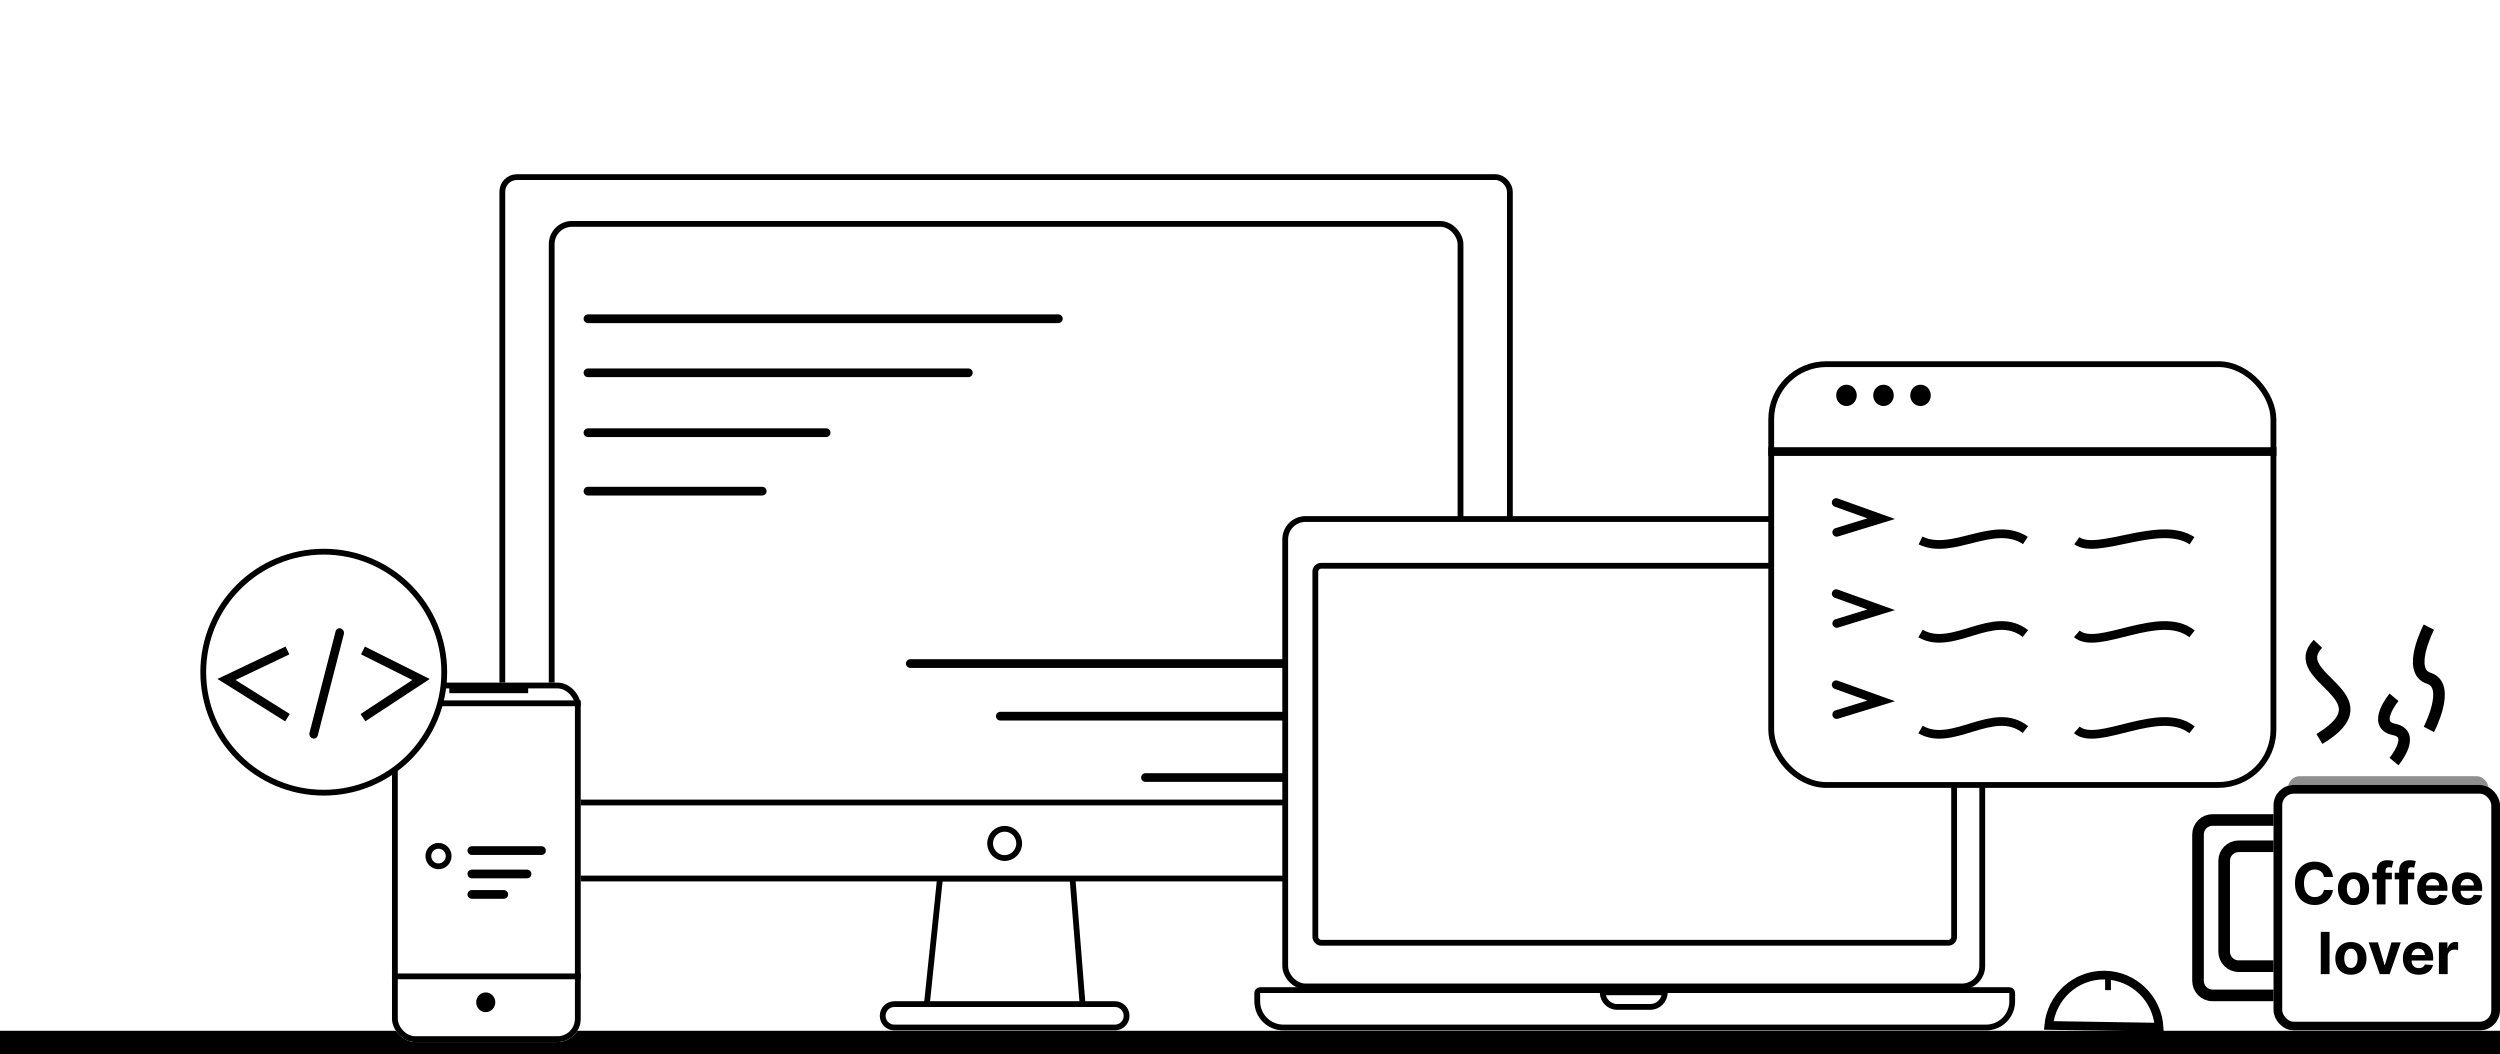 <svg width="861" height="363" viewBox="0 0 861 363" fill="none" xmlns="http://www.w3.org/2000/svg">
<rect width="861" height="363" fill="black"/>
<rect width="861" height="355" fill="white"/>
<path d="M705.582 353.164C706.502 343.336 714.848 335.666 724.865 335.825C734.881 335.983 742.981 343.912 743.59 353.764L705.582 353.164Z" fill="white" stroke="black" stroke-width="3"/>
<line x1="726" y1="336" x2="726" y2="341" stroke="black" stroke-width="2"/>
<path d="M319.11 346.833L323.722 302.538H369.368L372.917 346.833H319.11Z" fill="white" stroke="black" stroke-width="2"/>
<path d="M304 349.846C304 347.629 305.799 345.814 308 345.814H384C386.201 345.814 388 347.629 388 349.846C388 352.064 386.201 353.878 384 353.878H308C305.799 353.878 304 352.064 304 349.846Z" fill="white" stroke="black" stroke-width="2"/>
<rect x="173" y="61" width="347" height="241.551" rx="5" fill="white" stroke="black" stroke-width="2"/>
<rect x="190" y="77.103" width="313" height="199.282" rx="7" fill="white" stroke="black" stroke-width="2"/>
<path d="M351 290.468C351 293.257 348.755 295.506 346 295.506C343.245 295.506 341 293.257 341 290.468C341 287.679 343.245 285.429 346 285.429C348.755 285.429 351 287.679 351 290.468Z" fill="white" stroke="black" stroke-width="2"/>
<g filter="url(#filter0_dd_0_1)">
<line x1="202.488" y1="141.026" x2="284.512" y2="141.026" stroke="black" stroke-width="3" stroke-linecap="round"/>
</g>
<g filter="url(#filter1_dd_0_1)">
<line x1="202.5" y1="161.154" x2="262.508" y2="161.154" stroke="black" stroke-width="3" stroke-linecap="round"/>
</g>
<g filter="url(#filter2_dd_0_1)">
<line x1="202.498" y1="120.394" x2="333.502" y2="120.394" stroke="black" stroke-width="3" stroke-linecap="round"/>
</g>
<g filter="url(#filter3_dd_0_1)">
<line x1="202.494" y1="101.776" x2="364.506" y2="101.776" stroke="black" stroke-width="3" stroke-linecap="round"/>
</g>
<g filter="url(#filter4_dd_0_1)">
<line x1="1.5" y1="-1.5" x2="84.5" y2="-1.5" transform="matrix(-1 0 0 1 479 261.282)" stroke="black" stroke-width="3" stroke-linecap="round"/>
</g>
<g filter="url(#filter5_dd_0_1)">
<line x1="1.5" y1="-1.5" x2="134.5" y2="-1.5" transform="matrix(-1 0 0 1 479 240.147)" stroke="black" stroke-width="3" stroke-linecap="round"/>
</g>
<g filter="url(#filter6_dd_0_1)">
<line x1="1.5" y1="-1.5" x2="165.5" y2="-1.5" transform="matrix(-1 0 0 1 479 222.032)" stroke="black" stroke-width="3" stroke-linecap="round"/>
</g>
<g filter="url(#filter7_d_0_1)">
<rect x="135" y="231.09" width="65" height="123.788" rx="8" fill="white"/>
<rect x="136" y="232.09" width="63" height="121.788" rx="7" stroke="black" stroke-width="2"/>
</g>
<line x1="135" y1="242.218" x2="200.005" y2="242.218" stroke="black" stroke-width="2"/>
<line x1="135" y1="336.262" x2="200.005" y2="336.262" stroke="black" stroke-width="2"/>
<line x1="154.747" y1="237.734" x2="181.899" y2="237.734" stroke="black" stroke-width="2"/>
<g filter="url(#filter8_d_0_1)">
<ellipse cx="151.019" cy="290.828" rx="4.5" ry="4.529" fill="white"/>
<path d="M154.519 290.828C154.519 292.783 152.946 294.357 151.019 294.357C149.092 294.357 147.519 292.783 147.519 290.828C147.519 288.873 149.092 287.3 151.019 287.3C152.946 287.3 154.519 288.873 154.519 290.828Z" stroke="black" stroke-width="2"/>
</g>
<ellipse cx="167.291" cy="345.192" rx="3.291" ry="3.398" fill="black"/>
<g filter="url(#filter9_dd_0_1)">
<line x1="162.5" y1="284.942" x2="186.5" y2="284.942" stroke="black" stroke-width="3" stroke-linecap="round"/>
</g>
<g filter="url(#filter10_dd_0_1)">
<line x1="162.5" y1="300.038" x2="173.5" y2="300.038" stroke="black" stroke-width="3" stroke-linecap="round"/>
</g>
<g filter="url(#filter11_dd_0_1)">
<line x1="162.5" y1="292.994" x2="181.5" y2="292.994" stroke="black" stroke-width="3" stroke-linecap="round"/>
</g>
<circle cx="111.5" cy="231.5" r="41.5" fill="white" stroke="black" stroke-width="2"/>
<g filter="url(#filter12_d_0_1)">
<path d="M125 220.019L145 230.015L125 243.167" stroke="black" stroke-width="3"/>
</g>
<g filter="url(#filter13_d_0_1)">
<path d="M99 220.019L78 230.015L99 243.167" stroke="black" stroke-width="3"/>
</g>
<g filter="url(#filter14_d_0_1)">
<line x1="1.5" y1="-1.5" x2="37.589" y2="-1.5" transform="matrix(-0.249 0.968 -0.948 -0.318 115.957 211.968)" stroke="black" stroke-width="3" stroke-linecap="round"/>
</g>
<g filter="url(#filter15_f_0_1)">
<rect x="788" y="267.321" width="69" height="8.051" rx="4.026" fill="#8F8F8F"/>
</g>
<path d="M757 287.404C757 284.642 759.239 282.404 762 282.404H806C808.761 282.404 811 284.642 811 287.404V337.814C811 340.576 808.761 342.814 806 342.814H762C759.239 342.814 757 340.576 757 337.814V287.404Z" fill="white" stroke="black" stroke-width="4"/>
<path d="M766 296.462C766 293.7 768.239 291.462 771 291.462H796C798.761 291.462 801 293.7 801 296.462V327.75C801 330.511 798.761 332.75 796 332.75H771C768.239 332.75 766 330.511 766 327.75V296.462Z" fill="white" stroke="black" stroke-width="4"/>
<g filter="url(#filter16_b_0_1)">
<rect x="783" y="270.34" width="78" height="84.538" rx="7" fill="white"/>
<rect x="784.5" y="271.84" width="75" height="81.538" rx="5.5" stroke="black" stroke-width="3"/>
</g>
<g filter="url(#filter17_d_0_1)">
<path d="M803.473 298.028H800.362C800.305 297.625 800.189 297.268 800.014 296.955C799.839 296.638 799.614 296.368 799.339 296.146C799.065 295.923 798.748 295.753 798.388 295.634C798.033 295.516 797.647 295.457 797.23 295.457C796.477 295.457 795.821 295.644 795.263 296.018C794.704 296.387 794.271 296.927 793.963 297.637C793.655 298.343 793.501 299.2 793.501 300.208C793.501 301.245 793.655 302.116 793.963 302.822C794.276 303.527 794.711 304.06 795.27 304.42C795.829 304.78 796.475 304.959 797.209 304.959C797.621 304.959 798.002 304.905 798.352 304.796C798.707 304.687 799.022 304.529 799.297 304.32C799.571 304.107 799.799 303.849 799.979 303.546C800.163 303.243 800.291 302.897 800.362 302.509L803.473 302.523C803.393 303.191 803.191 303.835 802.869 304.455C802.552 305.071 802.124 305.622 801.584 306.11C801.049 306.593 800.41 306.977 799.666 307.261C798.928 307.54 798.092 307.68 797.159 307.68C795.862 307.68 794.702 307.386 793.679 306.799C792.661 306.212 791.856 305.362 791.264 304.249C790.677 303.137 790.384 301.789 790.384 300.208C790.384 298.622 790.682 297.272 791.278 296.16C791.875 295.047 792.685 294.2 793.707 293.617C794.73 293.03 795.881 292.736 797.159 292.736C798.002 292.736 798.783 292.855 799.503 293.092C800.227 293.328 800.869 293.674 801.428 294.129C801.986 294.578 802.441 295.13 802.791 295.783C803.146 296.437 803.374 297.185 803.473 298.028ZM810.55 307.694C809.447 307.694 808.493 307.459 807.688 306.991C806.888 306.517 806.27 305.859 805.835 305.016C805.399 304.169 805.181 303.186 805.181 302.069C805.181 300.942 805.399 299.957 805.835 299.114C806.27 298.267 806.888 297.609 807.688 297.14C808.493 296.666 809.447 296.43 810.55 296.43C811.654 296.43 812.605 296.666 813.406 297.14C814.21 297.609 814.831 298.267 815.266 299.114C815.702 299.957 815.92 300.942 815.92 302.069C815.92 303.186 815.702 304.169 815.266 305.016C814.831 305.859 814.21 306.517 813.406 306.991C812.605 307.459 811.654 307.694 810.55 307.694ZM810.565 305.35C811.067 305.35 811.486 305.208 811.822 304.924C812.158 304.635 812.411 304.242 812.582 303.745C812.757 303.248 812.844 302.682 812.844 302.048C812.844 301.413 812.757 300.847 812.582 300.35C812.411 299.853 812.158 299.46 811.822 299.171C811.486 298.882 811.067 298.738 810.565 298.738C810.058 298.738 809.632 298.882 809.286 299.171C808.945 299.46 808.687 299.853 808.512 300.35C808.342 300.847 808.256 301.413 808.256 302.048C808.256 302.682 808.342 303.248 808.512 303.745C808.687 304.242 808.945 304.635 809.286 304.924C809.632 305.208 810.058 305.35 810.565 305.35ZM823.754 296.572V298.844H817.021V296.572H823.754ZM818.562 307.481V295.783C818.562 294.993 818.716 294.337 819.023 293.816C819.336 293.295 819.762 292.905 820.302 292.644C820.842 292.384 821.455 292.254 822.141 292.254C822.605 292.254 823.029 292.289 823.413 292.36C823.801 292.431 824.09 292.495 824.279 292.552L823.739 294.825C823.621 294.787 823.474 294.751 823.299 294.718C823.129 294.685 822.953 294.668 822.773 294.668C822.328 294.668 822.018 294.772 821.843 294.981C821.668 295.184 821.58 295.471 821.58 295.84V307.481H818.562ZM831.468 296.572V298.844H824.735V296.572H831.468ZM826.277 307.481V295.783C826.277 294.993 826.431 294.337 826.738 293.816C827.051 293.295 827.477 292.905 828.017 292.644C828.556 292.384 829.17 292.254 829.856 292.254C830.32 292.254 830.744 292.289 831.127 292.36C831.516 292.431 831.805 292.495 831.994 292.552L831.454 294.825C831.336 294.787 831.189 294.751 831.014 294.718C830.843 294.685 830.668 294.668 830.488 294.668C830.043 294.668 829.733 294.772 829.558 294.981C829.383 295.184 829.295 295.471 829.295 295.84V307.481H826.277ZM837.898 307.694C836.776 307.694 835.81 307.467 835 307.012C834.195 306.553 833.575 305.904 833.139 305.066C832.704 304.223 832.486 303.227 832.486 302.076C832.486 300.954 832.704 299.969 833.139 299.121C833.575 298.274 834.188 297.613 834.979 297.14C835.774 296.666 836.707 296.43 837.777 296.43C838.497 296.43 839.167 296.546 839.787 296.778C840.412 297.005 840.956 297.348 841.42 297.807C841.889 298.267 842.254 298.844 842.514 299.54C842.775 300.232 842.905 301.041 842.905 301.969V302.8H833.693V300.925H840.057C840.057 300.49 839.962 300.104 839.773 299.768C839.583 299.432 839.321 299.169 838.984 298.979C838.653 298.785 838.267 298.688 837.827 298.688C837.367 298.688 836.96 298.795 836.605 299.008C836.255 299.216 835.98 299.498 835.781 299.853C835.582 300.203 835.481 300.594 835.476 301.025V302.807C835.476 303.347 835.575 303.814 835.774 304.207C835.978 304.6 836.264 304.903 836.634 305.116C837.003 305.329 837.441 305.435 837.947 305.435C838.284 305.435 838.591 305.388 838.871 305.293C839.15 305.199 839.389 305.057 839.588 304.867C839.787 304.678 839.938 304.446 840.043 304.171L842.841 304.356C842.699 305.028 842.408 305.615 841.967 306.117C841.532 306.614 840.968 307.003 840.277 307.282C839.59 307.557 838.797 307.694 837.898 307.694ZM849.851 307.694C848.729 307.694 847.763 307.467 846.953 307.012C846.148 306.553 845.528 305.904 845.092 305.066C844.657 304.223 844.439 303.227 844.439 302.076C844.439 300.954 844.657 299.969 845.092 299.121C845.528 298.274 846.141 297.613 846.932 297.14C847.727 296.666 848.66 296.43 849.73 296.43C850.45 296.43 851.12 296.546 851.74 296.778C852.365 297.005 852.91 297.348 853.374 297.807C853.842 298.267 854.207 298.844 854.467 299.54C854.728 300.232 854.858 301.041 854.858 301.969V302.8H845.646V300.925H852.01C852.01 300.49 851.915 300.104 851.726 299.768C851.536 299.432 851.274 299.169 850.938 298.979C850.606 298.785 850.22 298.688 849.78 298.688C849.321 298.688 848.913 298.795 848.558 299.008C848.208 299.216 847.933 299.498 847.734 299.853C847.536 300.203 847.434 300.594 847.429 301.025V302.807C847.429 303.347 847.528 303.814 847.727 304.207C847.931 304.6 848.217 304.903 848.587 305.116C848.956 305.329 849.394 305.435 849.901 305.435C850.237 305.435 850.545 305.388 850.824 305.293C851.103 305.199 851.342 305.057 851.541 304.867C851.74 304.678 851.892 304.446 851.996 304.171L854.794 304.356C854.652 305.028 854.361 305.615 853.92 306.117C853.485 306.614 852.921 307.003 852.23 307.282C851.544 307.557 850.75 307.694 849.851 307.694ZM802.299 316.935V331.481H799.274V316.935H802.299ZM809.652 331.694C808.549 331.694 807.595 331.459 806.79 330.991C805.99 330.517 805.372 329.859 804.936 329.016C804.5 328.169 804.283 327.186 804.283 326.069C804.283 324.942 804.5 323.957 804.936 323.114C805.372 322.267 805.99 321.609 806.79 321.14C807.595 320.666 808.549 320.43 809.652 320.43C810.755 320.43 811.707 320.666 812.507 321.14C813.312 321.609 813.932 322.267 814.368 323.114C814.804 323.957 815.021 324.942 815.021 326.069C815.021 327.186 814.804 328.169 814.368 329.016C813.932 329.859 813.312 330.517 812.507 330.991C811.707 331.459 810.755 331.694 809.652 331.694ZM809.666 329.35C810.168 329.35 810.587 329.208 810.923 328.924C811.259 328.635 811.513 328.242 811.683 327.745C811.858 327.248 811.946 326.682 811.946 326.048C811.946 325.413 811.858 324.847 811.683 324.35C811.513 323.853 811.259 323.46 810.923 323.171C810.587 322.882 810.168 322.738 809.666 322.738C809.16 322.738 808.733 322.882 808.388 323.171C808.047 323.46 807.789 323.853 807.614 324.35C807.443 324.847 807.358 325.413 807.358 326.048C807.358 326.682 807.443 327.248 807.614 327.745C807.789 328.242 808.047 328.635 808.388 328.924C808.733 329.208 809.16 329.35 809.666 329.35ZM826.808 320.572L822.994 331.481H819.585L815.771 320.572H818.967L821.232 328.377H821.346L823.604 320.572H826.808ZM832.976 331.694C831.854 331.694 830.888 331.467 830.078 331.012C829.273 330.553 828.653 329.904 828.217 329.066C827.782 328.223 827.564 327.227 827.564 326.076C827.564 324.954 827.782 323.969 828.217 323.121C828.653 322.274 829.266 321.613 830.057 321.14C830.852 320.666 831.785 320.43 832.855 320.43C833.575 320.43 834.245 320.546 834.865 320.778C835.49 321.005 836.035 321.348 836.499 321.807C836.967 322.267 837.332 322.844 837.592 323.54C837.853 324.232 837.983 325.041 837.983 325.969V326.8H828.771V324.925H835.135C835.135 324.49 835.04 324.104 834.851 323.768C834.661 323.432 834.399 323.169 834.062 322.979C833.731 322.785 833.345 322.688 832.905 322.688C832.446 322.688 832.038 322.795 831.683 323.008C831.333 323.216 831.058 323.498 830.859 323.853C830.661 324.203 830.559 324.594 830.554 325.025V326.807C830.554 327.347 830.653 327.814 830.852 328.207C831.056 328.6 831.342 328.903 831.712 329.116C832.081 329.329 832.519 329.435 833.026 329.435C833.362 329.435 833.67 329.388 833.949 329.293C834.228 329.199 834.467 329.057 834.666 328.867C834.865 328.678 835.017 328.446 835.121 328.171L837.919 328.356C837.777 329.028 837.486 329.615 837.045 330.117C836.61 330.614 836.046 331.003 835.355 331.282C834.669 331.557 833.875 331.694 832.976 331.694ZM839.957 331.481V320.572H842.891V322.475H843.004C843.203 321.798 843.537 321.287 844.006 320.941C844.474 320.591 845.014 320.415 845.625 320.415C845.777 320.415 845.94 320.425 846.115 320.444C846.29 320.463 846.444 320.489 846.577 320.522V323.207C846.435 323.164 846.238 323.126 845.987 323.093C845.736 323.06 845.507 323.043 845.298 323.043C844.853 323.043 844.455 323.14 844.105 323.334C843.759 323.524 843.485 323.789 843.281 324.13C843.082 324.471 842.983 324.864 842.983 325.309V331.481H839.957Z" fill="black"/>
</g>
<g filter="url(#filter18_f_0_1)">
<path d="M798.283 221.739C786.915 233.573 823.381 239.701 798.8 254.498" stroke="black" stroke-width="4"/>
</g>
<g filter="url(#filter19_f_0_1)">
<path d="M824.5 240.147C824.5 240.147 816.625 249.636 824.5 251.218C832.375 252.799 824.5 262.288 824.5 262.288" stroke="black" stroke-width="4"/>
</g>
<g filter="url(#filter20_f_0_1)">
<path d="M836.5 215.994C836.5 215.994 828.625 231.09 836.5 233.606C844.375 236.122 836.5 251.218 836.5 251.218" stroke="black" stroke-width="4"/>
</g>
<rect x="442.627" y="178.75" width="240.058" height="160.988" rx="7" fill="white" stroke="black" stroke-width="2"/>
<rect x="453" y="194.853" width="220" height="129.84" rx="2" fill="white" stroke="black" stroke-width="2"/>
<path d="M433 341.993C433 341.441 433.448 340.993 434 340.993H692C692.552 340.993 693 341.441 693 341.993V344.878C693 349.849 688.971 353.878 684 353.878H442C437.029 353.878 433 349.849 433 344.878V341.993Z" fill="white" stroke="black" stroke-width="2"/>
<path d="M551.966 341.738H573.346V341.783C573.346 344.544 571.108 346.783 568.346 346.783H556.966C554.204 346.783 551.966 344.544 551.966 341.783V341.738Z" fill="white" stroke="black" stroke-width="2"/>
<rect x="610.006" y="125.41" width="172.964" height="144.936" rx="19" fill="white" stroke="black" stroke-width="2"/>
<path d="M632.57 246.088L647.879 241.387L632.382 235.831" stroke="black" stroke-width="3" stroke-linecap="round"/>
<path d="M632.57 183.333L647.879 178.631L632.382 173.075" stroke="black" stroke-width="3" stroke-linecap="round"/>
<path d="M632.57 214.71L647.879 210.009L632.382 204.453" stroke="black" stroke-width="3" stroke-linecap="round"/>
<g filter="url(#filter21_dd_0_1)">
<path d="M661.425 178.14C672.504 183.501 686.472 170.914 697.551 178.14" stroke="black" stroke-width="3"/>
</g>
<g filter="url(#filter22_dd_0_1)">
<path d="M715.26 178.229C722.344 183.379 743.849 170.853 754.928 178.229" stroke="black" stroke-width="3"/>
</g>
<g filter="url(#filter23_dd_0_1)">
<path d="M661.425 210.191C672.504 216.624 686.472 201.52 697.551 210.191" stroke="black" stroke-width="3"/>
</g>
<g filter="url(#filter24_dd_0_1)">
<path d="M715.26 210.298C722.344 216.479 743.849 201.447 754.928 210.299" stroke="black" stroke-width="3"/>
</g>
<g filter="url(#filter25_dd_0_1)">
<path d="M661.425 243.252C672.504 249.685 686.472 234.581 697.551 243.252" stroke="black" stroke-width="3"/>
</g>
<g filter="url(#filter26_dd_0_1)">
<path d="M715.26 243.359C722.344 249.54 743.849 234.507 754.928 243.359" stroke="black" stroke-width="3"/>
</g>
<g filter="url(#filter27_dd_0_1)">
<line x1="609" y1="147.522" x2="784" y2="147.522" stroke="black" stroke-width="3"/>
</g>
<ellipse cx="661.425" cy="136.165" rx="3.542" ry="3.673" fill="black"/>
<ellipse cx="648.674" cy="136.165" rx="3.542" ry="3.673" fill="black"/>
<ellipse cx="635.924" cy="136.165" rx="3.542" ry="3.673" fill="black"/>
<defs>
<filter id="filter0_dd_0_1" x="196.988" y="139.526" width="93.023" height="11" filterUnits="userSpaceOnUse" color-interpolation-filters="sRGB">
<feFlood flood-opacity="0" result="BackgroundImageFix"/>
<feColorMatrix in="SourceAlpha" type="matrix" values="0 0 0 0 0 0 0 0 0 0 0 0 0 0 0 0 0 0 127 0" result="hardAlpha"/>
<feOffset dy="4"/>
<feGaussianBlur stdDeviation="2"/>
<feComposite in2="hardAlpha" operator="out"/>
<feColorMatrix type="matrix" values="0 0 0 0 0 0 0 0 0 0 0 0 0 0 0 0 0 0 0.25 0"/>
<feBlend mode="normal" in2="BackgroundImageFix" result="effect1_dropShadow_0_1"/>
<feColorMatrix in="SourceAlpha" type="matrix" values="0 0 0 0 0 0 0 0 0 0 0 0 0 0 0 0 0 0 127 0" result="hardAlpha"/>
<feOffset dy="4"/>
<feGaussianBlur stdDeviation="2"/>
<feComposite in2="hardAlpha" operator="out"/>
<feColorMatrix type="matrix" values="0 0 0 0 0 0 0 0 0 0 0 0 0 0 0 0 0 0 0.25 0"/>
<feBlend mode="normal" in2="effect1_dropShadow_0_1" result="effect2_dropShadow_0_1"/>
<feBlend mode="normal" in="SourceGraphic" in2="effect2_dropShadow_0_1" result="shape"/>
</filter>
<filter id="filter1_dd_0_1" x="197" y="159.654" width="71.008" height="11" filterUnits="userSpaceOnUse" color-interpolation-filters="sRGB">
<feFlood flood-opacity="0" result="BackgroundImageFix"/>
<feColorMatrix in="SourceAlpha" type="matrix" values="0 0 0 0 0 0 0 0 0 0 0 0 0 0 0 0 0 0 127 0" result="hardAlpha"/>
<feOffset dy="4"/>
<feGaussianBlur stdDeviation="2"/>
<feComposite in2="hardAlpha" operator="out"/>
<feColorMatrix type="matrix" values="0 0 0 0 0 0 0 0 0 0 0 0 0 0 0 0 0 0 0.25 0"/>
<feBlend mode="normal" in2="BackgroundImageFix" result="effect1_dropShadow_0_1"/>
<feColorMatrix in="SourceAlpha" type="matrix" values="0 0 0 0 0 0 0 0 0 0 0 0 0 0 0 0 0 0 127 0" result="hardAlpha"/>
<feOffset dy="4"/>
<feGaussianBlur stdDeviation="2"/>
<feComposite in2="hardAlpha" operator="out"/>
<feColorMatrix type="matrix" values="0 0 0 0 0 0 0 0 0 0 0 0 0 0 0 0 0 0 0.25 0"/>
<feBlend mode="normal" in2="effect1_dropShadow_0_1" result="effect2_dropShadow_0_1"/>
<feBlend mode="normal" in="SourceGraphic" in2="effect2_dropShadow_0_1" result="shape"/>
</filter>
<filter id="filter2_dd_0_1" x="196.998" y="118.894" width="142.004" height="11" filterUnits="userSpaceOnUse" color-interpolation-filters="sRGB">
<feFlood flood-opacity="0" result="BackgroundImageFix"/>
<feColorMatrix in="SourceAlpha" type="matrix" values="0 0 0 0 0 0 0 0 0 0 0 0 0 0 0 0 0 0 127 0" result="hardAlpha"/>
<feOffset dy="4"/>
<feGaussianBlur stdDeviation="2"/>
<feComposite in2="hardAlpha" operator="out"/>
<feColorMatrix type="matrix" values="0 0 0 0 0 0 0 0 0 0 0 0 0 0 0 0 0 0 0.25 0"/>
<feBlend mode="normal" in2="BackgroundImageFix" result="effect1_dropShadow_0_1"/>
<feColorMatrix in="SourceAlpha" type="matrix" values="0 0 0 0 0 0 0 0 0 0 0 0 0 0 0 0 0 0 127 0" result="hardAlpha"/>
<feOffset dy="4"/>
<feGaussianBlur stdDeviation="2"/>
<feComposite in2="hardAlpha" operator="out"/>
<feColorMatrix type="matrix" values="0 0 0 0 0 0 0 0 0 0 0 0 0 0 0 0 0 0 0.25 0"/>
<feBlend mode="normal" in2="effect1_dropShadow_0_1" result="effect2_dropShadow_0_1"/>
<feBlend mode="normal" in="SourceGraphic" in2="effect2_dropShadow_0_1" result="shape"/>
</filter>
<filter id="filter3_dd_0_1" x="196.994" y="100.276" width="173.012" height="11" filterUnits="userSpaceOnUse" color-interpolation-filters="sRGB">
<feFlood flood-opacity="0" result="BackgroundImageFix"/>
<feColorMatrix in="SourceAlpha" type="matrix" values="0 0 0 0 0 0 0 0 0 0 0 0 0 0 0 0 0 0 127 0" result="hardAlpha"/>
<feOffset dy="4"/>
<feGaussianBlur stdDeviation="2"/>
<feComposite in2="hardAlpha" operator="out"/>
<feColorMatrix type="matrix" values="0 0 0 0 0 0 0 0 0 0 0 0 0 0 0 0 0 0 0.25 0"/>
<feBlend mode="normal" in2="BackgroundImageFix" result="effect1_dropShadow_0_1"/>
<feColorMatrix in="SourceAlpha" type="matrix" values="0 0 0 0 0 0 0 0 0 0 0 0 0 0 0 0 0 0 127 0" result="hardAlpha"/>
<feOffset dy="4"/>
<feGaussianBlur stdDeviation="2"/>
<feComposite in2="hardAlpha" operator="out"/>
<feColorMatrix type="matrix" values="0 0 0 0 0 0 0 0 0 0 0 0 0 0 0 0 0 0 0.25 0"/>
<feBlend mode="normal" in2="effect1_dropShadow_0_1" result="effect2_dropShadow_0_1"/>
<feBlend mode="normal" in="SourceGraphic" in2="effect2_dropShadow_0_1" result="shape"/>
</filter>
<filter id="filter4_dd_0_1" x="389" y="258.282" width="94" height="11" filterUnits="userSpaceOnUse" color-interpolation-filters="sRGB">
<feFlood flood-opacity="0" result="BackgroundImageFix"/>
<feColorMatrix in="SourceAlpha" type="matrix" values="0 0 0 0 0 0 0 0 0 0 0 0 0 0 0 0 0 0 127 0" result="hardAlpha"/>
<feOffset dy="4"/>
<feGaussianBlur stdDeviation="2"/>
<feComposite in2="hardAlpha" operator="out"/>
<feColorMatrix type="matrix" values="0 0 0 0 0 0 0 0 0 0 0 0 0 0 0 0 0 0 0.25 0"/>
<feBlend mode="normal" in2="BackgroundImageFix" result="effect1_dropShadow_0_1"/>
<feColorMatrix in="SourceAlpha" type="matrix" values="0 0 0 0 0 0 0 0 0 0 0 0 0 0 0 0 0 0 127 0" result="hardAlpha"/>
<feOffset dy="4"/>
<feGaussianBlur stdDeviation="2"/>
<feComposite in2="hardAlpha" operator="out"/>
<feColorMatrix type="matrix" values="0 0 0 0 0 0 0 0 0 0 0 0 0 0 0 0 0 0 0.25 0"/>
<feBlend mode="normal" in2="effect1_dropShadow_0_1" result="effect2_dropShadow_0_1"/>
<feBlend mode="normal" in="SourceGraphic" in2="effect2_dropShadow_0_1" result="shape"/>
</filter>
<filter id="filter5_dd_0_1" x="339" y="237.147" width="144" height="11" filterUnits="userSpaceOnUse" color-interpolation-filters="sRGB">
<feFlood flood-opacity="0" result="BackgroundImageFix"/>
<feColorMatrix in="SourceAlpha" type="matrix" values="0 0 0 0 0 0 0 0 0 0 0 0 0 0 0 0 0 0 127 0" result="hardAlpha"/>
<feOffset dy="4"/>
<feGaussianBlur stdDeviation="2"/>
<feComposite in2="hardAlpha" operator="out"/>
<feColorMatrix type="matrix" values="0 0 0 0 0 0 0 0 0 0 0 0 0 0 0 0 0 0 0.25 0"/>
<feBlend mode="normal" in2="BackgroundImageFix" result="effect1_dropShadow_0_1"/>
<feColorMatrix in="SourceAlpha" type="matrix" values="0 0 0 0 0 0 0 0 0 0 0 0 0 0 0 0 0 0 127 0" result="hardAlpha"/>
<feOffset dy="4"/>
<feGaussianBlur stdDeviation="2"/>
<feComposite in2="hardAlpha" operator="out"/>
<feColorMatrix type="matrix" values="0 0 0 0 0 0 0 0 0 0 0 0 0 0 0 0 0 0 0.25 0"/>
<feBlend mode="normal" in2="effect1_dropShadow_0_1" result="effect2_dropShadow_0_1"/>
<feBlend mode="normal" in="SourceGraphic" in2="effect2_dropShadow_0_1" result="shape"/>
</filter>
<filter id="filter6_dd_0_1" x="308" y="219.032" width="175" height="11" filterUnits="userSpaceOnUse" color-interpolation-filters="sRGB">
<feFlood flood-opacity="0" result="BackgroundImageFix"/>
<feColorMatrix in="SourceAlpha" type="matrix" values="0 0 0 0 0 0 0 0 0 0 0 0 0 0 0 0 0 0 127 0" result="hardAlpha"/>
<feOffset dy="4"/>
<feGaussianBlur stdDeviation="2"/>
<feComposite in2="hardAlpha" operator="out"/>
<feColorMatrix type="matrix" values="0 0 0 0 0 0 0 0 0 0 0 0 0 0 0 0 0 0 0.25 0"/>
<feBlend mode="normal" in2="BackgroundImageFix" result="effect1_dropShadow_0_1"/>
<feColorMatrix in="SourceAlpha" type="matrix" values="0 0 0 0 0 0 0 0 0 0 0 0 0 0 0 0 0 0 127 0" result="hardAlpha"/>
<feOffset dy="4"/>
<feGaussianBlur stdDeviation="2"/>
<feComposite in2="hardAlpha" operator="out"/>
<feColorMatrix type="matrix" values="0 0 0 0 0 0 0 0 0 0 0 0 0 0 0 0 0 0 0.25 0"/>
<feBlend mode="normal" in2="effect1_dropShadow_0_1" result="effect2_dropShadow_0_1"/>
<feBlend mode="normal" in="SourceGraphic" in2="effect2_dropShadow_0_1" result="shape"/>
</filter>
<filter id="filter7_d_0_1" x="131" y="231.09" width="73" height="131.788" filterUnits="userSpaceOnUse" color-interpolation-filters="sRGB">
<feFlood flood-opacity="0" result="BackgroundImageFix"/>
<feColorMatrix in="SourceAlpha" type="matrix" values="0 0 0 0 0 0 0 0 0 0 0 0 0 0 0 0 0 0 127 0" result="hardAlpha"/>
<feOffset dy="4"/>
<feGaussianBlur stdDeviation="2"/>
<feComposite in2="hardAlpha" operator="out"/>
<feColorMatrix type="matrix" values="0 0 0 0 0 0 0 0 0 0 0 0 0 0 0 0 0 0 0.25 0"/>
<feBlend mode="normal" in2="BackgroundImageFix" result="effect1_dropShadow_0_1"/>
<feBlend mode="normal" in="SourceGraphic" in2="effect1_dropShadow_0_1" result="shape"/>
</filter>
<filter id="filter8_d_0_1" x="142.519" y="286.3" width="17" height="17.058" filterUnits="userSpaceOnUse" color-interpolation-filters="sRGB">
<feFlood flood-opacity="0" result="BackgroundImageFix"/>
<feColorMatrix in="SourceAlpha" type="matrix" values="0 0 0 0 0 0 0 0 0 0 0 0 0 0 0 0 0 0 127 0" result="hardAlpha"/>
<feOffset dy="4"/>
<feGaussianBlur stdDeviation="2"/>
<feComposite in2="hardAlpha" operator="out"/>
<feColorMatrix type="matrix" values="0 0 0 0 0 0 0 0 0 0 0 0 0 0 0 0 0 0 0.25 0"/>
<feBlend mode="normal" in2="BackgroundImageFix" result="effect1_dropShadow_0_1"/>
<feBlend mode="normal" in="SourceGraphic" in2="effect1_dropShadow_0_1" result="shape"/>
</filter>
<filter id="filter9_dd_0_1" x="157" y="283.442" width="35" height="11" filterUnits="userSpaceOnUse" color-interpolation-filters="sRGB">
<feFlood flood-opacity="0" result="BackgroundImageFix"/>
<feColorMatrix in="SourceAlpha" type="matrix" values="0 0 0 0 0 0 0 0 0 0 0 0 0 0 0 0 0 0 127 0" result="hardAlpha"/>
<feOffset dy="4"/>
<feGaussianBlur stdDeviation="2"/>
<feComposite in2="hardAlpha" operator="out"/>
<feColorMatrix type="matrix" values="0 0 0 0 0 0 0 0 0 0 0 0 0 0 0 0 0 0 0.25 0"/>
<feBlend mode="normal" in2="BackgroundImageFix" result="effect1_dropShadow_0_1"/>
<feColorMatrix in="SourceAlpha" type="matrix" values="0 0 0 0 0 0 0 0 0 0 0 0 0 0 0 0 0 0 127 0" result="hardAlpha"/>
<feOffset dy="4"/>
<feGaussianBlur stdDeviation="2"/>
<feComposite in2="hardAlpha" operator="out"/>
<feColorMatrix type="matrix" values="0 0 0 0 0 0 0 0 0 0 0 0 0 0 0 0 0 0 0.25 0"/>
<feBlend mode="normal" in2="effect1_dropShadow_0_1" result="effect2_dropShadow_0_1"/>
<feBlend mode="normal" in="SourceGraphic" in2="effect2_dropShadow_0_1" result="shape"/>
</filter>
<filter id="filter10_dd_0_1" x="157" y="298.538" width="22" height="11" filterUnits="userSpaceOnUse" color-interpolation-filters="sRGB">
<feFlood flood-opacity="0" result="BackgroundImageFix"/>
<feColorMatrix in="SourceAlpha" type="matrix" values="0 0 0 0 0 0 0 0 0 0 0 0 0 0 0 0 0 0 127 0" result="hardAlpha"/>
<feOffset dy="4"/>
<feGaussianBlur stdDeviation="2"/>
<feComposite in2="hardAlpha" operator="out"/>
<feColorMatrix type="matrix" values="0 0 0 0 0 0 0 0 0 0 0 0 0 0 0 0 0 0 0.25 0"/>
<feBlend mode="normal" in2="BackgroundImageFix" result="effect1_dropShadow_0_1"/>
<feColorMatrix in="SourceAlpha" type="matrix" values="0 0 0 0 0 0 0 0 0 0 0 0 0 0 0 0 0 0 127 0" result="hardAlpha"/>
<feOffset dy="4"/>
<feGaussianBlur stdDeviation="2"/>
<feComposite in2="hardAlpha" operator="out"/>
<feColorMatrix type="matrix" values="0 0 0 0 0 0 0 0 0 0 0 0 0 0 0 0 0 0 0.25 0"/>
<feBlend mode="normal" in2="effect1_dropShadow_0_1" result="effect2_dropShadow_0_1"/>
<feBlend mode="normal" in="SourceGraphic" in2="effect2_dropShadow_0_1" result="shape"/>
</filter>
<filter id="filter11_dd_0_1" x="157" y="291.494" width="30" height="11" filterUnits="userSpaceOnUse" color-interpolation-filters="sRGB">
<feFlood flood-opacity="0" result="BackgroundImageFix"/>
<feColorMatrix in="SourceAlpha" type="matrix" values="0 0 0 0 0 0 0 0 0 0 0 0 0 0 0 0 0 0 127 0" result="hardAlpha"/>
<feOffset dy="4"/>
<feGaussianBlur stdDeviation="2"/>
<feComposite in2="hardAlpha" operator="out"/>
<feColorMatrix type="matrix" values="0 0 0 0 0 0 0 0 0 0 0 0 0 0 0 0 0 0 0.25 0"/>
<feBlend mode="normal" in2="BackgroundImageFix" result="effect1_dropShadow_0_1"/>
<feColorMatrix in="SourceAlpha" type="matrix" values="0 0 0 0 0 0 0 0 0 0 0 0 0 0 0 0 0 0 127 0" result="hardAlpha"/>
<feOffset dy="4"/>
<feGaussianBlur stdDeviation="2"/>
<feComposite in2="hardAlpha" operator="out"/>
<feColorMatrix type="matrix" values="0 0 0 0 0 0 0 0 0 0 0 0 0 0 0 0 0 0 0.25 0"/>
<feBlend mode="normal" in2="effect1_dropShadow_0_1" result="effect2_dropShadow_0_1"/>
<feBlend mode="normal" in="SourceGraphic" in2="effect2_dropShadow_0_1" result="shape"/>
</filter>
<filter id="filter12_d_0_1" x="120.176" y="218.677" width="31.824" height="33.742" filterUnits="userSpaceOnUse" color-interpolation-filters="sRGB">
<feFlood flood-opacity="0" result="BackgroundImageFix"/>
<feColorMatrix in="SourceAlpha" type="matrix" values="0 0 0 0 0 0 0 0 0 0 0 0 0 0 0 0 0 0 127 0" result="hardAlpha"/>
<feOffset dy="4"/>
<feGaussianBlur stdDeviation="2"/>
<feComposite in2="hardAlpha" operator="out"/>
<feColorMatrix type="matrix" values="0 0 0 0 0 0 0 0 0 0 0 0 0 0 0 0 0 0 0.25 0"/>
<feBlend mode="normal" in2="BackgroundImageFix" result="effect1_dropShadow_0_1"/>
<feBlend mode="normal" in="SourceGraphic" in2="effect1_dropShadow_0_1" result="shape"/>
</filter>
<filter id="filter13_d_0_1" x="70.887" y="218.665" width="32.909" height="33.773" filterUnits="userSpaceOnUse" color-interpolation-filters="sRGB">
<feFlood flood-opacity="0" result="BackgroundImageFix"/>
<feColorMatrix in="SourceAlpha" type="matrix" values="0 0 0 0 0 0 0 0 0 0 0 0 0 0 0 0 0 0 127 0" result="hardAlpha"/>
<feOffset dy="4"/>
<feGaussianBlur stdDeviation="2"/>
<feComposite in2="hardAlpha" operator="out"/>
<feColorMatrix type="matrix" values="0 0 0 0 0 0 0 0 0 0 0 0 0 0 0 0 0 0 0.25 0"/>
<feBlend mode="normal" in2="BackgroundImageFix" result="effect1_dropShadow_0_1"/>
<feBlend mode="normal" in="SourceGraphic" in2="effect1_dropShadow_0_1" result="shape"/>
</filter>
<filter id="filter14_d_0_1" x="102.536" y="212.368" width="19.94" height="46.008" filterUnits="userSpaceOnUse" color-interpolation-filters="sRGB">
<feFlood flood-opacity="0" result="BackgroundImageFix"/>
<feColorMatrix in="SourceAlpha" type="matrix" values="0 0 0 0 0 0 0 0 0 0 0 0 0 0 0 0 0 0 127 0" result="hardAlpha"/>
<feOffset dy="4"/>
<feGaussianBlur stdDeviation="2"/>
<feComposite in2="hardAlpha" operator="out"/>
<feColorMatrix type="matrix" values="0 0 0 0 0 0 0 0 0 0 0 0 0 0 0 0 0 0 0.25 0"/>
<feBlend mode="normal" in2="BackgroundImageFix" result="effect1_dropShadow_0_1"/>
<feBlend mode="normal" in="SourceGraphic" in2="effect1_dropShadow_0_1" result="shape"/>
</filter>
<filter id="filter15_f_0_1" x="784" y="263.321" width="77" height="16.051" filterUnits="userSpaceOnUse" color-interpolation-filters="sRGB">
<feFlood flood-opacity="0" result="BackgroundImageFix"/>
<feBlend mode="normal" in="SourceGraphic" in2="BackgroundImageFix" result="shape"/>
<feGaussianBlur stdDeviation="2" result="effect1_foregroundBlur_0_1"/>
</filter>
<filter id="filter16_b_0_1" x="779" y="266.34" width="86" height="92.538" filterUnits="userSpaceOnUse" color-interpolation-filters="sRGB">
<feFlood flood-opacity="0" result="BackgroundImageFix"/>
<feGaussianBlur in="BackgroundImage" stdDeviation="2"/>
<feComposite in2="SourceAlpha" operator="in" result="effect1_backgroundBlur_0_1"/>
<feBlend mode="normal" in="SourceGraphic" in2="effect1_backgroundBlur_0_1" result="shape"/>
</filter>
<filter id="filter17_d_0_1" x="786.384" y="292.253" width="72.475" height="47.44" filterUnits="userSpaceOnUse" color-interpolation-filters="sRGB">
<feFlood flood-opacity="0" result="BackgroundImageFix"/>
<feColorMatrix in="SourceAlpha" type="matrix" values="0 0 0 0 0 0 0 0 0 0 0 0 0 0 0 0 0 0 127 0" result="hardAlpha"/>
<feOffset dy="4"/>
<feGaussianBlur stdDeviation="2"/>
<feComposite in2="hardAlpha" operator="out"/>
<feColorMatrix type="matrix" values="0 0 0 0 0 0 0 0 0 0 0 0 0 0 0 0 0 0 0.25 0"/>
<feBlend mode="normal" in2="BackgroundImageFix" result="effect1_dropShadow_0_1"/>
<feBlend mode="normal" in="SourceGraphic" in2="effect1_dropShadow_0_1" result="shape"/>
</filter>
<filter id="filter18_f_0_1" x="792.022" y="218.353" width="19.486" height="39.858" filterUnits="userSpaceOnUse" color-interpolation-filters="sRGB">
<feFlood flood-opacity="0" result="BackgroundImageFix"/>
<feBlend mode="normal" in="SourceGraphic" in2="BackgroundImageFix" result="shape"/>
<feGaussianBlur stdDeviation="1" result="effect1_foregroundBlur_0_1"/>
</filter>
<filter id="filter19_f_0_1" x="817" y="236.871" width="15" height="28.694" filterUnits="userSpaceOnUse" color-interpolation-filters="sRGB">
<feFlood flood-opacity="0" result="BackgroundImageFix"/>
<feBlend mode="normal" in="SourceGraphic" in2="BackgroundImageFix" result="shape"/>
<feGaussianBlur stdDeviation="1" result="effect1_foregroundBlur_0_1"/>
</filter>
<filter id="filter20_f_0_1" x="829" y="213.07" width="15" height="41.072" filterUnits="userSpaceOnUse" color-interpolation-filters="sRGB">
<feFlood flood-opacity="0" result="BackgroundImageFix"/>
<feBlend mode="normal" in="SourceGraphic" in2="BackgroundImageFix" result="shape"/>
<feGaussianBlur stdDeviation="1" result="effect1_foregroundBlur_0_1"/>
</filter>
<filter id="filter21_dd_0_1" x="656.772" y="174.338" width="45.599" height="14.673" filterUnits="userSpaceOnUse" color-interpolation-filters="sRGB">
<feFlood flood-opacity="0" result="BackgroundImageFix"/>
<feColorMatrix in="SourceAlpha" type="matrix" values="0 0 0 0 0 0 0 0 0 0 0 0 0 0 0 0 0 0 127 0" result="hardAlpha"/>
<feOffset dy="4"/>
<feGaussianBlur stdDeviation="2"/>
<feComposite in2="hardAlpha" operator="out"/>
<feColorMatrix type="matrix" values="0 0 0 0 0 0 0 0 0 0 0 0 0 0 0 0 0 0 0.25 0"/>
<feBlend mode="normal" in2="BackgroundImageFix" result="effect1_dropShadow_0_1"/>
<feColorMatrix in="SourceAlpha" type="matrix" values="0 0 0 0 0 0 0 0 0 0 0 0 0 0 0 0 0 0 127 0" result="hardAlpha"/>
<feOffset dy="4"/>
<feGaussianBlur stdDeviation="2"/>
<feComposite in2="hardAlpha" operator="out"/>
<feColorMatrix type="matrix" values="0 0 0 0 0 0 0 0 0 0 0 0 0 0 0 0 0 0 0.25 0"/>
<feBlend mode="normal" in2="effect1_dropShadow_0_1" result="effect2_dropShadow_0_1"/>
<feBlend mode="normal" in="SourceGraphic" in2="effect2_dropShadow_0_1" result="shape"/>
</filter>
<filter id="filter22_dd_0_1" x="710.378" y="174.338" width="49.381" height="14.674" filterUnits="userSpaceOnUse" color-interpolation-filters="sRGB">
<feFlood flood-opacity="0" result="BackgroundImageFix"/>
<feColorMatrix in="SourceAlpha" type="matrix" values="0 0 0 0 0 0 0 0 0 0 0 0 0 0 0 0 0 0 127 0" result="hardAlpha"/>
<feOffset dy="4"/>
<feGaussianBlur stdDeviation="2"/>
<feComposite in2="hardAlpha" operator="out"/>
<feColorMatrix type="matrix" values="0 0 0 0 0 0 0 0 0 0 0 0 0 0 0 0 0 0 0.25 0"/>
<feBlend mode="normal" in2="BackgroundImageFix" result="effect1_dropShadow_0_1"/>
<feColorMatrix in="SourceAlpha" type="matrix" values="0 0 0 0 0 0 0 0 0 0 0 0 0 0 0 0 0 0 127 0" result="hardAlpha"/>
<feOffset dy="4"/>
<feGaussianBlur stdDeviation="2"/>
<feComposite in2="hardAlpha" operator="out"/>
<feColorMatrix type="matrix" values="0 0 0 0 0 0 0 0 0 0 0 0 0 0 0 0 0 0 0.25 0"/>
<feBlend mode="normal" in2="effect1_dropShadow_0_1" result="effect2_dropShadow_0_1"/>
<feBlend mode="normal" in="SourceGraphic" in2="effect2_dropShadow_0_1" result="shape"/>
</filter>
<filter id="filter23_dd_0_1" x="656.672" y="205.929" width="45.804" height="15.408" filterUnits="userSpaceOnUse" color-interpolation-filters="sRGB">
<feFlood flood-opacity="0" result="BackgroundImageFix"/>
<feColorMatrix in="SourceAlpha" type="matrix" values="0 0 0 0 0 0 0 0 0 0 0 0 0 0 0 0 0 0 127 0" result="hardAlpha"/>
<feOffset dy="4"/>
<feGaussianBlur stdDeviation="2"/>
<feComposite in2="hardAlpha" operator="out"/>
<feColorMatrix type="matrix" values="0 0 0 0 0 0 0 0 0 0 0 0 0 0 0 0 0 0 0.25 0"/>
<feBlend mode="normal" in2="BackgroundImageFix" result="effect1_dropShadow_0_1"/>
<feColorMatrix in="SourceAlpha" type="matrix" values="0 0 0 0 0 0 0 0 0 0 0 0 0 0 0 0 0 0 127 0" result="hardAlpha"/>
<feOffset dy="4"/>
<feGaussianBlur stdDeviation="2"/>
<feComposite in2="hardAlpha" operator="out"/>
<feColorMatrix type="matrix" values="0 0 0 0 0 0 0 0 0 0 0 0 0 0 0 0 0 0 0.25 0"/>
<feBlend mode="normal" in2="effect1_dropShadow_0_1" result="effect2_dropShadow_0_1"/>
<feBlend mode="normal" in="SourceGraphic" in2="effect2_dropShadow_0_1" result="shape"/>
</filter>
<filter id="filter24_dd_0_1" x="710.274" y="205.929" width="49.59" height="15.408" filterUnits="userSpaceOnUse" color-interpolation-filters="sRGB">
<feFlood flood-opacity="0" result="BackgroundImageFix"/>
<feColorMatrix in="SourceAlpha" type="matrix" values="0 0 0 0 0 0 0 0 0 0 0 0 0 0 0 0 0 0 127 0" result="hardAlpha"/>
<feOffset dy="4"/>
<feGaussianBlur stdDeviation="2"/>
<feComposite in2="hardAlpha" operator="out"/>
<feColorMatrix type="matrix" values="0 0 0 0 0 0 0 0 0 0 0 0 0 0 0 0 0 0 0.25 0"/>
<feBlend mode="normal" in2="BackgroundImageFix" result="effect1_dropShadow_0_1"/>
<feColorMatrix in="SourceAlpha" type="matrix" values="0 0 0 0 0 0 0 0 0 0 0 0 0 0 0 0 0 0 127 0" result="hardAlpha"/>
<feOffset dy="4"/>
<feGaussianBlur stdDeviation="2"/>
<feComposite in2="hardAlpha" operator="out"/>
<feColorMatrix type="matrix" values="0 0 0 0 0 0 0 0 0 0 0 0 0 0 0 0 0 0 0.25 0"/>
<feBlend mode="normal" in2="effect1_dropShadow_0_1" result="effect2_dropShadow_0_1"/>
<feBlend mode="normal" in="SourceGraphic" in2="effect2_dropShadow_0_1" result="shape"/>
</filter>
<filter id="filter25_dd_0_1" x="656.672" y="238.99" width="45.804" height="15.408" filterUnits="userSpaceOnUse" color-interpolation-filters="sRGB">
<feFlood flood-opacity="0" result="BackgroundImageFix"/>
<feColorMatrix in="SourceAlpha" type="matrix" values="0 0 0 0 0 0 0 0 0 0 0 0 0 0 0 0 0 0 127 0" result="hardAlpha"/>
<feOffset dy="4"/>
<feGaussianBlur stdDeviation="2"/>
<feComposite in2="hardAlpha" operator="out"/>
<feColorMatrix type="matrix" values="0 0 0 0 0 0 0 0 0 0 0 0 0 0 0 0 0 0 0.25 0"/>
<feBlend mode="normal" in2="BackgroundImageFix" result="effect1_dropShadow_0_1"/>
<feColorMatrix in="SourceAlpha" type="matrix" values="0 0 0 0 0 0 0 0 0 0 0 0 0 0 0 0 0 0 127 0" result="hardAlpha"/>
<feOffset dy="4"/>
<feGaussianBlur stdDeviation="2"/>
<feComposite in2="hardAlpha" operator="out"/>
<feColorMatrix type="matrix" values="0 0 0 0 0 0 0 0 0 0 0 0 0 0 0 0 0 0 0.25 0"/>
<feBlend mode="normal" in2="effect1_dropShadow_0_1" result="effect2_dropShadow_0_1"/>
<feBlend mode="normal" in="SourceGraphic" in2="effect2_dropShadow_0_1" result="shape"/>
</filter>
<filter id="filter26_dd_0_1" x="710.274" y="238.99" width="49.59" height="15.408" filterUnits="userSpaceOnUse" color-interpolation-filters="sRGB">
<feFlood flood-opacity="0" result="BackgroundImageFix"/>
<feColorMatrix in="SourceAlpha" type="matrix" values="0 0 0 0 0 0 0 0 0 0 0 0 0 0 0 0 0 0 127 0" result="hardAlpha"/>
<feOffset dy="4"/>
<feGaussianBlur stdDeviation="2"/>
<feComposite in2="hardAlpha" operator="out"/>
<feColorMatrix type="matrix" values="0 0 0 0 0 0 0 0 0 0 0 0 0 0 0 0 0 0 0.25 0"/>
<feBlend mode="normal" in2="BackgroundImageFix" result="effect1_dropShadow_0_1"/>
<feColorMatrix in="SourceAlpha" type="matrix" values="0 0 0 0 0 0 0 0 0 0 0 0 0 0 0 0 0 0 127 0" result="hardAlpha"/>
<feOffset dy="4"/>
<feGaussianBlur stdDeviation="2"/>
<feComposite in2="hardAlpha" operator="out"/>
<feColorMatrix type="matrix" values="0 0 0 0 0 0 0 0 0 0 0 0 0 0 0 0 0 0 0.25 0"/>
<feBlend mode="normal" in2="effect1_dropShadow_0_1" result="effect2_dropShadow_0_1"/>
<feBlend mode="normal" in="SourceGraphic" in2="effect2_dropShadow_0_1" result="shape"/>
</filter>
<filter id="filter27_dd_0_1" x="605" y="146.022" width="183" height="11" filterUnits="userSpaceOnUse" color-interpolation-filters="sRGB">
<feFlood flood-opacity="0" result="BackgroundImageFix"/>
<feColorMatrix in="SourceAlpha" type="matrix" values="0 0 0 0 0 0 0 0 0 0 0 0 0 0 0 0 0 0 127 0" result="hardAlpha"/>
<feOffset dy="4"/>
<feGaussianBlur stdDeviation="2"/>
<feComposite in2="hardAlpha" operator="out"/>
<feColorMatrix type="matrix" values="0 0 0 0 0 0 0 0 0 0 0 0 0 0 0 0 0 0 0.25 0"/>
<feBlend mode="normal" in2="BackgroundImageFix" result="effect1_dropShadow_0_1"/>
<feColorMatrix in="SourceAlpha" type="matrix" values="0 0 0 0 0 0 0 0 0 0 0 0 0 0 0 0 0 0 127 0" result="hardAlpha"/>
<feOffset dy="4"/>
<feGaussianBlur stdDeviation="2"/>
<feComposite in2="hardAlpha" operator="out"/>
<feColorMatrix type="matrix" values="0 0 0 0 0 0 0 0 0 0 0 0 0 0 0 0 0 0 0.25 0"/>
<feBlend mode="normal" in2="effect1_dropShadow_0_1" result="effect2_dropShadow_0_1"/>
<feBlend mode="normal" in="SourceGraphic" in2="effect2_dropShadow_0_1" result="shape"/>
</filter>
</defs>
</svg>
